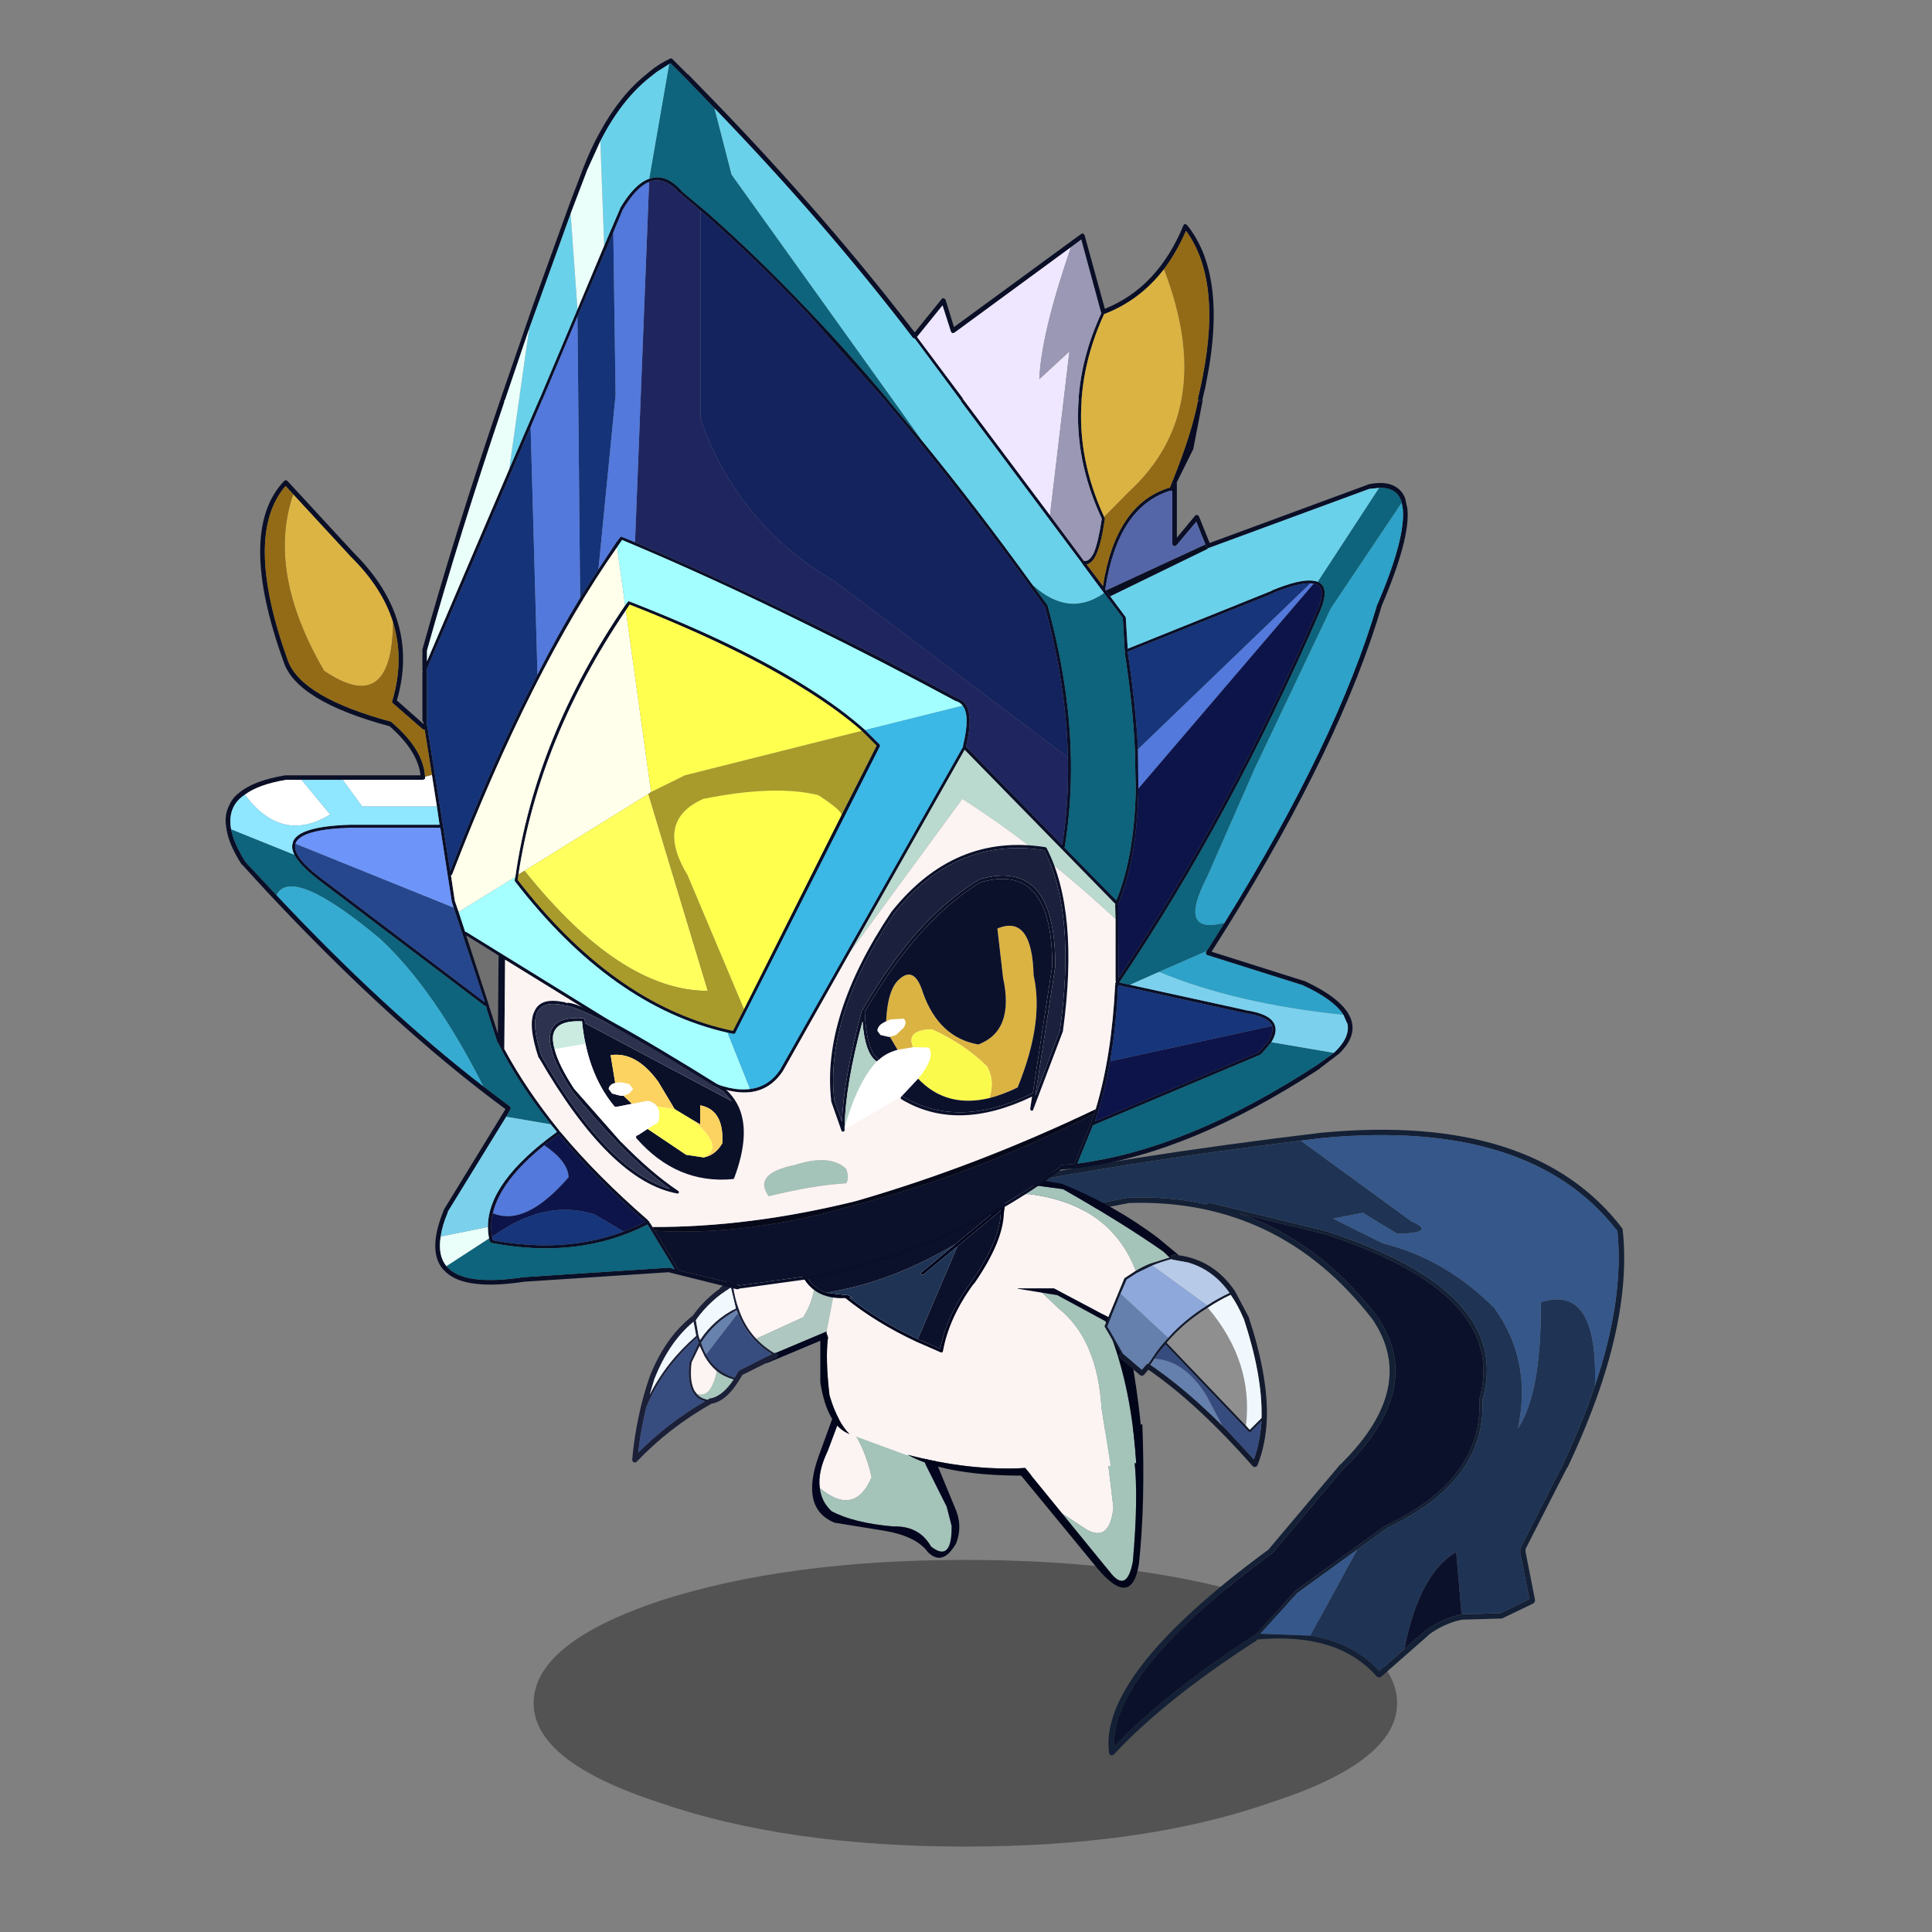 <svg xmlns:ffdec="https://www.free-decompiler.com/flash" xmlns:xlink="http://www.w3.org/1999/xlink" ffdec:objectType="frame" height="90" width="90" xmlns="http://www.w3.org/2000/svg"><rect width="100%" height="100%" fill="#808080" stroke="none"/><use ffdec:characterId="21" height="191.25" transform="matrix(.446 0 0 .445 8.332 2.714)" width="174.3" xlink:href="#a"/><defs><use ffdec:characterId="1" height="9.8" width="55.5" xlink:href="#b" id="j"/><use ffdec:characterId="3" height="82.3" width="87.9" xlink:href="#c" id="k"/><use ffdec:characterId="5" height="29.7" width="28.25" xlink:href="#d" id="l"/><use ffdec:characterId="7" height="21.05" width="19.3" xlink:href="#e" id="m"/><use ffdec:characterId="9" height="21.5" width="18.6" xlink:href="#f" id="n"/><use ffdec:characterId="11" height="36.9" width="42.25" xlink:href="#g" id="o"/><use ffdec:characterId="13" height="38.85" width="40.2" xlink:href="#h" id="p"/><use ffdec:characterId="15" height="170.2" width="155.1" xlink:href="#i" id="q"/><g id="a" transform="translate(-18.7 -6.1)"><use ffdec:characterId="2" height="9.8" transform="matrix(1.625 0 0 3.062 55.756 163.298)" width="55.5" xlink:href="#j"/><use ffdec:characterId="4" height="82.3" transform="translate(99.7 118.25) scale(.796)" width="87.9" xlink:href="#k"/><use ffdec:characterId="6" height="29.7" transform="translate(66.05 129.45) scale(.796)" width="28.25" xlink:href="#l"/><use ffdec:characterId="8" height="21.05" transform="translate(84.85 146.3) scale(.796)" width="19.3" xlink:href="#m"/><use ffdec:characterId="10" height="21.5" transform="translate(104.65 149.1) scale(.796)" width="18.6" xlink:href="#n"/><use ffdec:characterId="12" height="36.9" transform="translate(85.7 125.1) scale(.796)" width="42.25" xlink:href="#o"/><use ffdec:characterId="14" height="38.85" transform="translate(100.344 122.65) scale(.796)" width="40.2" xlink:href="#p"/><use ffdec:characterId="20" height="170.2" transform="translate(23.6 6.1) scale(.796)" width="155.1" xlink:href="#q"/></g><g id="c" fill-rule="evenodd"><path d="m6.5 12.15 16.3-3.2h.05q5.45-.2 10.3.9v-.1l.1-.1.15-.05 15.35 3.75q24.6 8 20.55 22.15.5 10.7-12.45 16.85l-4 2.9-7.85 5.7-4.85 5.35 6.55.25q5.65.9 9.05 4.65l3.3-2.9 2.7-2.35q2.2-1.65 4.8-2.2l5.1-.15q1.9-.95 3.8-1.85l-1.2-6.05v-.6l.05-.15 5.5-10.8q2.55-5.45 4.25-10.45Q87.9 22.25 87 13.35 75.65-1.45 48.35 1.1l-2.9.35q-23.5 2.9-42.95 6.8l-2.05.4-.3-.05L0 8.4l.05-.3q.1-.1.25-.15l1.6-.3Q22.75 3.45 48.25.4h.05Q76.1-2.2 87.65 13l.05.2q1 9.3-3.15 21.3-1.65 4.75-4.1 9.95h-.05l-5.45 10.7v.4l1.25 6.35-.05.2-.15.2-4.15 2h-.2l-5.05.15q-2.4.5-4.45 2.05h.05L55.95 72l-.25.05-.25-.1q-5.1-5.85-15.65-4.9l-.35.3h-.05Q27.6 75 20.9 82.2l-.2.1-.25-.05-.15-.25q-1.4-10.35 20.9-26.75l9.25-11v-.05l.4-.3h-.05q10.05-10 4.1-18.9Q42.65 9.05 22.95 9.65l-17.5 3.4-.3-.05-.15-.2q-.05-.15.05-.3l.25-.15 1.2-.2m42.15 1.6L37.3 11q10.5 3.6 18.2 13.6 6.35 9.3-4.2 19.8l-.05.05-.25.25h-.05l-9.2 11-.1.05q-21.05 15.5-20.7 25.4 6.65-7 18.05-14.4l.55-.35 5.2-5.75 11.85-8.6h.05Q69.4 46 68.9 35.45v-.05q3.85-13.75-20.25-21.65" fill="#142035"/><path d="m52.85 55.25 4-2.9Q69.8 46.2 69.3 35.5q4.05-14.15-20.55-22.15L33.4 9.6l-.15.05-.1.1v.1q-4.85-1.1-10.3-.9h-.05l-16.3 3.2-4-3.9q19.45-3.9 42.95-6.8l14.5 10.6q3.5 1.55-1.85 1.65l-4.5-2.75-3.9.75 6.5 3.25q8.15 2 14.65 8.5 5 6.95 3.1 15.85 3.1-4.7 3-16.6 7.55-2.45 7.1 11-1.7 5-4.25 10.45l-5.5 10.8-.05.15v.6l1.2 6.05q-1.9.9-3.8 1.85l-5.1.15-.7-8.2Q61 58.4 59.05 68.3l-3.3 2.9q-3.4-3.75-9.05-4.65l6.15-11.3" fill="#1f3454"/><path d="m45.45 1.45 2.9-.35Q75.65-1.45 87 13.35q.9 8.9-2.95 20.35.45-13.45-7.1-11 .1 11.9-3 16.6 1.9-8.9-3.1-15.85-6.5-6.5-14.65-8.5l-6.5-3.25 3.9-.75 4.5 2.75q5.35-.1 1.85-1.65l-14.5-10.6m1.25 65.1-6.55-.25L45 60.95l7.85-5.7-6.15 11.3" fill="#35578a"/><path d="M66.55 63.75q-2.6.55-4.8 2.2l-2.7 2.35q1.95-9.9 6.8-12.75l.7 8.2m-17.9-50q24.1 7.9 20.25 21.65v.05q.5 10.55-12.25 16.6h-.05l-11.85 8.6-5.2 5.75-.55.35q-11.4 7.4-18.05 14.4-.35-9.9 20.7-25.4l.1-.05 9.2-11H51l.25-.25.05-.05q10.55-10.5 4.2-19.8-7.7-10-18.2-13.6l11.35 2.75" fill="#0c112b"/></g><g id="d" fill-rule="evenodd"><path d="m11.95 7.5-.45-.7L19.6 0l1.05.4-8.7 7.1m16.15 3.85.15.85-10.6 4.45-.4-.7 8.4-3.55 2.45-1.05" fill="#03061f" fill-opacity=".988"/><path d="m20.65.4 1.3.5q3.7 4.55.5 9.7l-6.65 3.05-3.85-6.15 8.7-7.1" fill="#fef6f5"/><path d="m21.95.9 4.65 1.85-.2 7.25-.75 2.4-8.4 3.55-1.45-2.3 6.65-3.05q3.2-5.15-.5-9.7" fill="#aec7c0"/><path d="m26.6 2.75 1.5 8.6-2.45 1.05.75-2.4.2-7.25" fill="#a4c3b9"/><path d="m14.25 5.35.2.15v.3l-.2.2q-.5.2-1 .55.2 1.55.7 2.9 1.25 3.8 4.65 5.85h.3l.25.15v.25l-.2.25-4.5 2.25-.45.75q-1.6 2.6-3.45 3h-.1l.05-.05-.05.05Q4.8 25.15.6 29.6l-.15.1H.2l-.15-.15-.05-.2q.25-2.9.85-5.7Q1.4 21 2.3 18.4q2.05-5.2 5.65-8Q9.9 7.65 12.9 5.95l1.05-.6h.3m-.4 4.75-.15-.4q-2.85 1.45-4.65 4.25.25.85.65 1.55 1.25 2.3 3.75 3.05l.45-.8.15-.15 4.25-2.15q-3.1-1.95-4.45-5.35m-.25-.65-.65-2.75q-2.7 1.65-4.5 4.15l-.05.1-.05.05.35 2 .2.6q1.85-2.75 4.7-4.15m-2.5 8.25q-.95-.8-1.6-1.95l-.65-1.35-1.05 2.15q-.3 2.5.4 3.75l.3.4q.5.6 1.45.75l.05-.05q.1-.15.4-.15 1.5-.35 2.9-2.45-1.25-.35-2.2-1.1m-3.6-1.2.05-.05 1.15-2.5-.2-.65q-4.55 4.05-6.65 9.15l-.3 1.35q-.5 2.25-.75 4.6 3.85-3.9 8.75-6.75-.8-.2-1.25-.7l-.35-.5Q7.2 19.1 7.5 16.5m.9-3.45-.35-1.85q-3.2 2.65-5.1 7.45v-.05l-.65 2.2q2.15-4.3 6.1-7.75" fill="#1b2038"/><path d="M13.6 9.45q-2.85 1.4-4.7 4.15l-.2-.6-.35-2 .05-.05.05-.1q1.8-2.5 4.5-4.15l.65 2.75m-5.2 3.6Q4.45 16.5 2.3 20.8l.65-2.2v.05q1.9-4.8 5.1-7.45l.35 1.85" fill="#f1f9ff"/><path d="M13.85 10.1q1.35 3.4 4.45 5.35l-4.25 2.15-.15.15-.45.8q-2.5-.75-3.75-3.05l4.15-5.4M7.5 16.5q-.3 2.6.45 3.95l.35.5q.45.5 1.25.7Q4.65 24.5.8 28.4q.25-2.35.75-4.6l.3-1.35q2.1-5.1 6.65-9.15l.2.65-1.15 2.5-.05.05" fill="#374c7f"/><path d="M9.7 15.5q-.4-.7-.65-1.55 1.8-2.8 4.65-4.25l.15.4-4.15 5.4" fill="#6882ae"/><path d="M11.1 17.7q.95.75 2.2 1.1-1.4 2.1-2.9 2.45-.3 0-.4.15l-.05.05Q9 21.3 8.5 20.7q1.85.6 2.6-3" fill="#a8c7bd"/><path d="m8.5 20.7-.3-.4q-.7-1.25-.4-3.75l1.05-2.15.65 1.35q.65 1.15 1.6 1.95-.75 3.6-2.6 3" fill="#fcf4f3"/></g><g id="e" fill-rule="evenodd"><path d="M1 11.9Q.7 9.8 2.05 7l1.7-4.55q2.95 3 4.05 8.05-2.25 5.2-6.8 1.4" fill="#fcf4f3"/><path d="m3.75 2.45.8-2.2L12.6 2.6l2.3 6.25 2.75 5.5.65 2.55q.05 4.85-2.7 2.7-1.55-2.75-4.95-2.65-5.2-.45-8.1-2Q1.2 13.7 1 11.9q4.55 3.8 6.8-1.4-1.1-5.05-4.05-8.05" fill="#a4c3b9"/><path d="M3.75 2.45 2.05 7Q.7 9.8 1 11.9q.2 1.8 1.55 3.05 2.9 1.55 8.1 2 3.4-.1 4.95 2.65 2.75 2.15 2.7-2.7l-.65-2.55-2.75-5.5-2.3-6.25L14 3l4.7 11.4q1.1 2.4.2 4.75-1.75 3.1-3.7 1.2-1.55-2.15-5.85-2.85L2.9 16.45Q-1.6 14.55.85 7.7L3.65 0l.9.25-.8 2.2" fill="#04061f"/></g><g id="f" fill-rule="evenodd"><path d="M1.15 3.4 13.45 1l1.2 9.95q-.5 4.6-3.5 2.9L7.9 11.7 1.15 3.4" fill="#fcf4f3"/><path d="M13.45 1 17.1.25l.3 4.5q.55 4.8-.2 13.3-.75 4-2.75 1.7L7.9 11.7l3.25 2.15q3 1.7 3.5-2.9L13.45 1" fill="#a4c3b9"/><path d="M17.1.25 18.45 0q.4 10.45-.45 18.35-.95 5.95-5.45.6L0 3.65l1.15-.25 6.75 8.3 6.55 8.05q2 2.3 2.75-1.7.75-8.5.2-13.3l-.3-4.5" fill="#010519"/></g><g id="g" fill-rule="evenodd"><path d="M3.85 31.45Q2.3 29.9 1.3 26.65l-.1-.35q-.55-4.75-.2-7.5v-.1l-.2-.55L2.75 8 16.4 1.9l6.85 5.4 8.05 7.65q5.05 4.05 5.6 13.1l1.2 7.55-10.55 1.1-.65-.8q-7.35.4-15.45-1.75v.1l-7.6-2.8" fill="#fcf4f3"/><path d="m38.1 35.6-1.2-7.55q-.55-9.05-5.6-13.1L23.25 7.3 16.4 1.9 20.6 0l13.45 7.8.45.9 3.45 9.3q2.9 7.5 3.5 17.25l-3.35.35" fill="#a4c3b9"/><path d="m.8 18.15.2.55v.1q-.35 2.75.2 7.5l.1.35q1 3.25 2.55 4.8Q.9 30.35 0 24.65v-6q.55-.75.8-.5m10.65 16q8.1 2.15 15.45 1.75l.65.8.15.2h-1.25q-9.3 0-14.25-2.35l-.75-.4M34.5 8.7 40.75 21q1.7 9.75 1.45 14.1l-.75.15q-.6-9.75-3.5-17.25L34.5 8.7" fill="#010519"/></g><g id="h" fill-rule="evenodd"><path d="m19.1 13.05-1.45.95-.05.05-2.1 5.1-7.15-3.8H3.6q-11.4-5.2-5.5-12.4h6.95q10.65 1.3 14.05 10.1" fill="#fcf4f3" transform="translate(3.9)"/><path d="m23.55 11.3-2.55.8q-1 .4-1.9.95-3.4-8.8-14.05-10.1H-1.9l2.15-1.9 9.3 1.25q7.8 4.45 13.15 8.2l.85.8" fill="#a4c3b9" transform="translate(3.9)"/><path d="m24.75 11-.65-.1-.25.1q-.15.05-.15.25l-.15.05-.85-.8Q17.35 6.75 9.55 2.3L.25 1.05 0 0l9.4 1.6q6.9 2.8 12.65 7.15l2.7 2.25m-9.25 8.15-.25.6-6.45-3.5-5.2-.85v-.05h4.75l7.15 3.8" fill="#05071e" transform="translate(3.9)"/><path d="m23.55 11.3.15-.05q0-.2.15-.25l.25-.1.65.1q4.6.65 7.35 4.7l1.8 3.4q2.5 7.55 2.4 13.1-.1 3.6-1.25 6.45l-.15.15-.25.05-.2-.1q-7.3-8.3-13.7-12.7l-.6.7-.2.1-.25-.05-2.75-2.3-.15-.25.1-.25.15-.1-2-3.45-.05-.1v-.05l.25-.55.25-.6 2.1-5.1.05-.05 1.45-.95q.9-.55 1.9-.95l2.55-.8m4.9 6.3q1.35-.9 2.95-1.65-2.15-3.05-5.45-4l-1.9-.35-.2-.05-.05-.05q-1.35.35-2.55.85l-2.05 1-1.3.85-.8 1.85-1.75 4.3 2 3.5v.05l.05.05 2.5 2.1.55-.65.2-.15h.1l.55-.8q.7-1.1 1.55-2.05l.5-.55q2.15-2.4 5.1-4.25m2 15.8.6.6 3.55 3.85q.8-2.3 1-5.05l-1.45 1.45-.05.05H34l-.05-.05L23 22.75q-.8.85-1.45 1.85l-.55.8q4.5 3.05 9.45 8m-1.9-15.5q-3.15 1.95-5.4 4.6l10.4 10.9.5.55 1.55-1.55v-.2q.1-5.45-2.35-12.9v.05q-.75-1.8-1.7-3.15-1.6.75-3 1.7" fill="#131a2e" transform="translate(3.9)"/><path d="M21.25 12.35q1.2-.5 2.55-.85l.05.05.2.05 1.9.35q3.3.95 5.45 4-1.6.75-2.95 1.65l-7.2-5.25" fill="#b7cae8" transform="translate(3.9)"/><path d="m23.35 21.85-.5.55q-.85.95-1.55 2.05l-.55.8h-.1l-.2.15-.55.65-2.5-2.1-.05-.05v-.05l-2-3.5 1.75-4.3 6.25 5.8m7.1 11.55q-4.95-4.95-9.45-8l.55-.8q3.9.2 6.8 4.8l2.1 4" fill="#6580ac" transform="translate(3.9)"/><path d="M21.55 24.6q.65-1 1.45-1.85l10.95 11.5.05.05h.1l.05-.05 1.45-1.45q-.2 2.75-1 5.05L31.05 34l-.6-.6-2.1-4q-2.9-4.6-6.8-4.8" fill="#364b7e" transform="translate(3.9)"/><path d="m33.55 33.4-10.4-10.9q2.25-2.65 5.4-4.6 6 7.1 5 15.5" fill="#8f8f8f" transform="translate(3.9)"/><path d="M28.45 17.6q-2.95 1.85-5.1 4.25l-6.25-5.8.8-1.85 1.3-.85 2.05-1 7.2 5.25" fill="#8ea8db" transform="translate(3.9)"/><path d="M28.55 17.9q1.4-.95 3-1.7.95 1.35 1.7 3.15v-.05q2.45 7.45 2.35 12.9v.2l-1.55 1.55-.5-.55q1-8.4-5-15.5" fill="#f0f8fe" transform="translate(3.9)"/></g><g id="i" fill-rule="evenodd"><path d="m102.2 145.4.05-.65.1-.15.15-.05.1.1.05.15-.45 5.95v.45l-.1.65q-.1 3.8-3.9 9.3h-.05q-3.25 4.45-4.05 8.9l-.05.1-.1.05h-.1l-3.2-1.4q-5.25-2.45-9.35-5.75-5.45.25-6.5-5.55l-.05-.1-.05-.3.05-.15q.05-.1.15-.1l.15.05.05.15.05.2q.7 4.05 3.6 5.1l2.55.3h.05q.2-.05.8.25l.2.1-.1-.05h-.3l-.1.05.05.05q3.9 3.05 8.9 5.4l2.95 1.3q.85-4.45 4.1-8.85 3.9-5.6 3.85-9.4l-5.7 4.75-4.45 3.7-.15.05-.15-.05-.05-.15.1-.15 4.45-3.7 5.9-4.9.15-.3.4-5.35m-.55 5.65v.1l.05-.15.1-.05v-.05l-.1.05v.05l-.05.05" fill="#02061d"/><path d="m95.75 155.95-4.45 3.7-.1.15.05.15.15.05.15-.05 4.45-3.7-5.2 12.2q-5-2.35-8.9-5.4l.05-.1h.3l.1.05-.2-.1q-.6-.3-.8-.25h-.05l-2.55-.3q8.5-1.35 17-6.4" fill="#1f3454"/><path d="m102.2 145.4-.4 5.35-.15.3-5.9 4.9q-8.5 5.05-17 6.4-2.9-1.05-3.6-5.1l27.05-11.85M96 156.25l5.7-4.75q.05 3.8-3.85 9.4-3.25 4.4-4.1 8.85l-2.95-1.3 5.2-12.2" fill="#0c112b"/><path d="m151.35 56.5-1.4.15h.05l-21 7.75h-.2l-.15-.2-.1-.25-1.2-3-2.6 3.1-.15.1h-.2l-.15-.1-.05-.2V56.9h-.15l-.05-.05q-6.95 2.1-8.6 13l.1.15.55.75 2 2.7.05.1.25 4.1 18.85-7.6.05-.05.1-.05q3.55-1.45 5.25-1.25l.35.05.35.1q.85.35.9 1.4.05.9-.6 2.45-11.7 27.05-26.35 48.85l1.4.3 15.05 3.3.1.05h.1q3.25.5 3.75 1.95.35.95-.45 2.25l-1.25 1.5-.1.05-.1.1-22 9.3v.1l-2 4.9q14.45-1.85 31.5-13l2.15-1.55q2.1-1.95 1.8-3.75l-.55-1.25q-1.25-2-5.35-3.9l-12.5-3.95-.15-.1-.05-.15.05-.2.1-.15 2.3-3.65q14.75-23.85 20.05-41.9l.05-.05q3.65-8.6 3.3-12.45l-.15-.85q-.3-1.1-1.1-1.55-.75-.45-1.85-.4m-26.55-.75v7.3l2.4-2.9.15-.1.2.05.15.15 1.4 3.5 20.7-7.65.05-.05q2.35-.5 3.65.3.85.5 1.25 1.5l.3 1.4q.4 3.9-3.35 12.7-5.35 18.2-20.3 42.3l-1.7 2.7-.35.55 12.15 3.85h.05q5.75 2.7 6.25 5.6.35 1.95-1.7 3.95l-2.55 1.95h.05q-17.4 11.4-32.15 13.15l-1.75.15h-.1Q95.15 157 76.45 160.55l-9.05 1.25-.1.05-.2.05-9-2.25-18.95 1.25q-7.6 1.15-10.2-1.2l-.5-.5q-2-2.45.15-7.7v-.05l8.1-13.25q-14.95-11.05-31.35-28.65l-3.2-3.5H2.1q-1.8-2.8-2.05-4.95-.25-1.6.4-2.85.4-.95 1.3-1.65 1.9-1.6 6.05-2.3h17.75q-.35-3.2-4.05-6.45-12.2-3.3-13.9-8.45-6.2-17.2.05-23.8l.15-.1h.15l.15.1 8.75 9.5q8.7 8.7 5.6 19.35l3.5 3.1v-.2l-.05-.05-.1-.2v-6.3l.05-.15-.05-.15v-2.75Q30.05 62.45 36 45l.05-.1.05-.2 4.15-12.05L44.7 20.3l.45-1.25 1.75-4.6q1-2.6 2.2-4.75 2.65-4.85 6.1-7.6l.35-.3Q56.8.75 58.3.05l.15-.05.15.1 1.7 1.7.3.3h.05l3.5 3.6Q78.8 20.9 90.4 36.05l3.55-4.4q.05-.1.15-.1l.2.05.15.15 1.1 3.6 16.7-12.25.15-.05.2.05.1.2 2.65 9.65q6.95-2.8 10.3-10.95l.1-.15.2-.05.2.15Q131 28 129.1 40.15l-.1.6-.5 2.7-.1.35-.25 1.1-.15.15-.2.05-.2-.15-.05-.2.25-1.05q3.2-14.15-1.8-21-1.25 2.85-2.9 5.05-3.15 4.1-7.85 5.9-2.55 5.6-2.95 11.2v.2q-.55 7.6 2.95 15.25l.1.2v.1q-.45 3.15-1.1 4.6-.55 1.25-1.3 1.35l2.15 2.85q1.7-10.85 8.8-12.95l.3-.85h.05l-.05.1.05.1.15.15h.25l.15-.2v-.05.05m-5.05 40.3q-.15 9.05-2.55 14.95l-.1.1v.2l.05 9.65q14.5-21.65 26.1-48.4.6-1.45.55-2.3-.05-.75-.65-1.05l-.4-.1-.45-.05q-1.6-.05-4.8 1.25h-.05l-.1.1-19 7.65v.05q1.05 6.9 1.35 12.75l.05 5.2M46.15 33l3.5-8.35 2.1-4.9v-.05q1.9-3.2 3.8-3.85l.2-.05q2-.65 4.05 1.6v.05l2.5 2.1.9.75q6.4 5.65 13.2 12.8 5.1 5.35 10.35 11.6l.05.1.05.05 4.4 5.3Q98.4 58.9 105.9 69.3l1.95 2.65V72q2.9 10.6 3.05 20.2.1 5.95-.8 11.5l-.05.1 6.8 6.95q2.35-5.75 2.55-14.45l-.1-5.1q-.25-5.95-1.35-13.05L118 78l-.05-.05-.25-4.35-2.45-3.25-2.85-3.85-.05-.1L96.5 45.15l-.05-.15-.05-.05-6-8.1h-.1l-.15-.1q-11.5-15.1-26.05-30.2L60.2 2.5l-.7-.7L58.35.65l-.15.1-1.65 1.05-.95.75q-3.7 2.95-6.45 8.35l-1.7 3.75-2.15 5.65-.05.15L39.8 35.6l-3.15 9.3-.1.15v.15q-5.9 17.45-10.15 32.7v1.4L37.2 54l3.9-9.05.05-.1.05-.1L46.15 33m0 .95-4.6 10.95-.1.1v.1L40 48.5 26.4 80.3v.2l-.05.15.05.15v6.3l-.05.2 3.1 19.6Q35 92.4 40.9 81.05q2.75-5.4 5.6-10.1l2.4-3.75 2.35-3.55.5-.65.1-.1.15.05 1.7.7q11 4.7 22.8 10.5 9.5 4.6 19.45 10 .75.25 1.15.85 1 1.55.05 5.45v.1l12.6 12.9q.9-5.55.75-11.5-.2-9.4-3-19.75l-2.15-3q-9.7-13.35-18.8-24.1l-.05-.1-.05-.05-10.05-11.3q-7.1-7.5-13.8-13.35l-.3-.25-2.75-2.35h-.05q-1.8-2.05-3.65-1.55l-.3.15h-.1q-1.65.75-3.35 3.6l-1.25 3-4.7 11.05m-37.3 23.4-1-1.1q-5.6 6.5.3 22.95 1.75 4.85 13.55 8.05l.1.1q4.15 3.55 4.35 7.15v.25l-.15.1-.15.05H7.9q-3.6.6-5.4 1.95-1.05.7-1.5 1.65-.6 1.25-.3 2.9.35 1.85 1.9 4.3l4.05 4.35q14.1 15.05 27.15 25.15l3.5 2.65.1.2-.05.2-.55.95-7.7 12.55h.05q-.75 1.75-.95 3.2-.4 2.5.75 3.9l.4.4q2.5 2.15 9.7 1.05l19.1-1.25h.1l.65.2-3.55-5.85h-.05q-9 4.6-20.45 2.4l-.1-.05-.1-.1-.1-.45q-.15-.75-.15-1.5-.05-5.9 9.05-12.5l-.8-1q-3.6-4.55-6.1-9.1l-.85-1.65h-.05l-1.45-4.5v-.15l-.05-.1v-.05h-.05l-.15-.05-21.2-16.1Q9.8 106.3 9 104.75q-.45-.9-.2-1.6l.05-.2q.9-1.95 7.5-2.15h11.7l-.35-2.4-.65-4.15-.95-5.95-.25-.05-3.95-3.45-.1-.15.05-.15q1.6-5.4.1-10.3-1.4-4.55-5.55-8.65l-7.55-8.2m102.05-32.5L95.6 36.1l-.2.05-.15-.05-.1-.15-1.1-3.45-3.35 4.15 6 8.05.05.15.05.05 11.35 15.2 4.45 6q.7.15 1.3-1.05.6-1.45 1.05-4.5-3.6-7.75-3.05-15.55l.05-.1-.05-.1q.4-5.65 3-11.3l-.05-.05-2.6-9.6-1.35 1m-14.2 60.3q-.35-.45-.85-.6h-.05q-10-5.4-19.5-10.05Q63.7 68.25 52 63.35l-.65.95q-11.3 16.15-21.65 43.05l-.1.1h-.05l.5 3.35.5 1.45.85 2.6.15.05 31.2 19.3q3.5 1.7 6.05 1.35 2.45-.3 3.95-2.55l23.9-42.3.05-.05v-.05l.05-.15v-.1q.95-3.9-.05-5.2m-44.3-13.2.35-.45.1-.1.15.05q14.6 5.7 23.5 11.4 4.35 2.75 7.4 5.5l1.9 1.9.05.1v.1l-19 37.75-.1.1h-.15l-.75-.15q-15.25-3.45-27.9-19.9l-.05-.15.1-.45q2.6-18.35 14.4-35.7m31.05 16.5q-2.95-2.6-7.15-5.25-8.85-5.65-23.3-11.35l-.5.75q-11.4 16.9-14.1 34.75l-.1.7q12.45 16.15 27.35 19.65l.9.2 1.45-2.85L80.8 99.5l4.6-9.1-1.95-1.95m33.3 24.75-.05-1.9.05-.05-19.8-20.3-15 26.55-8.85 15.7q-1.6 2.4-4.15 2.75-2.65.35-6.35-1.4h-.05l-25.9-16-.1 11.75q2.85 5.3 7.2 10.7l.05.1.05.05.05.05.1.1q4.75 5.7 11.4 11.5l.05.1.15.1v.15l.1.05.3.5.3.5 3.15 5.2 7.8 1.9.1.1 9.05-1.25q18.6-3.5 32.95-14.3l.1-.2.2-.1 1.7-.15 2.05-5.1.05-.1.05-.1.05-.1v-.1l.4-1.1.2-.6q2.1-7 2.55-16.35l.05-.1-.05-.1.05-.1.05-.1-.05-.15v-8.1m20.55 14.05q-.55-1.25-3.45-1.65l-.1-.05h-.15l-16.5-3.65q-.25 5.35-1.05 10-.65 3.75-1.7 7v.05l-.3.85 21.55-9.1h.05v-.1l1.1-1.3q.8-1.2.55-2.05M52.2 154.3l2.85-1.25q-6.6-5.8-11.35-11.5v-.05l-1.9 1.45q-5.75 4.65-6.75 8.95-.4 1.55-.1 3.1l.1.45q9.45 1.75 17.15-1.15m-22.3-42.6-.25-.8-1.5-9.7h-11.8q-6.3.2-7.15 1.95l-.05.15q-.2.7.4 1.65.85 1.35 3.45 3.25l21 15.95-4.1-12.45m4.7 13.1 1.1 3.45.1-10.25-4.25-2.65 3 9.25v.1l.05.1" fill="#0a0f27"/><path d="m62.3 20.05.3.25q6.7 5.85 13.8 13.35l10.05 11.3.05.05.05.1q9.1 10.75 18.8 24.1l2.15 3q2.8 10.35 3 19.75L80.05 68.9Q67.1 61.3 62.3 47.4V20.05" fill="#14225e"/><path d="m55.55 16.3.3-.15q1.85-.5 3.65 1.55h.05l2.75 2.35V47.4q4.8 13.9 17.75 21.5l30.45 23.05q.15 5.95-.75 11.5l-12.6-12.9v-.1q.95-3.9-.05-5.45-.4-.6-1.15-.85-9.95-5.4-19.45-10-11.8-5.8-22.8-10.5l1.85-47.35" fill="#1f265f"/><path d="m46.15 33.95 4.7-11.05.3 21.4-2.25 22.9-2.4 3.75-.35-37m-5.25 47.1Q35 92.4 29.45 106.9l-3.1-19.6.05-.2v-6.3l-.05-.15.05-.15v-.2L40 48.5l.9 32.55" fill="#153378"/><path d="m119.75 96.05-.05-5.2 22.6-21.8.45.05-23 26.95M40 48.5l1.45-3.4V45l.1-.1 4.6-10.95.35 37q-2.85 4.7-5.6 10.1L40 48.5m10.85-25.6 1.25-3q1.7-2.85 3.35-3.6h.1L53.7 63.65l-1.7-.7-.15-.05-.1.1-.5.65-2.35 3.55 2.25-22.9-.3-21.4M41.8 142.95q3.1 2.1 3.2 4.2-5.65 6.55-9.95 4.75 1-4.3 6.75-8.95" fill="#5279db"/><path d="m129 64.4 21-7.75h-.05l1.4-.15-8.05 12.35-.35-.1-.35-.05q-1.7-.2-5.25 1.25l-.1.05-.05.05-18.85 7.6-.25-4.1-.05-.1-2-2.7 12.8-6.25.15-.1M45.25 20.45l.9 12.55-4.95 11.75-.05.1-.05.1L37.2 54l2.6-18.4 5.45-15.15m4.4 4.2-.5-13.75q2.75-5.4 6.45-8.35l.95-.75L58.2.75l-2.6 15-.05.1q-1.9.65-3.8 3.85v.05l-2.1 4.9M64.1 6.55q14.55 15.1 26.05 30.2l.15.1h.1l6 8.1.05.05.05.15 15.85 21.25.05.1 2.85 3.85q-4.65 3.25-9.35-1.05-7.5-10.4-14.65-19.15L66.35 15.3 64.1 6.55" fill="#6ad1ea"/><path d="M151.35 56.5q1.1-.05 1.85.4.8.45 1.1 1.55l-9.3 13.9-10 21.1-6.25 14.25q-3.95 7.65 2.3 6l-2.3 3.65-.15.1-6.15 2.7-3.8 1.7-1.4-.3q14.65-21.8 26.35-48.85.65-1.55.6-2.45-.05-1.05-.9-1.4l8.05-12.35m-5.95 74.3-2.15 1.55q-17.05 11.15-31.5 13l2-4.9v-.1l22-9.3.1-.1.1-.05 1.25-1.5 8.2 1.4M9 104.75q.8 1.55 3.75 3.75l21.2 16.1.15.05h.05v.05l.05.1v.15l1.45 4.5h.05l.85 1.65q2.5 4.55 6.1 9.1l-5.85-1 .55-.95.05-.2-.1-.2-3.5-2.65q-6.5-12.85-13.55-19.4-11.6-9.7-13.6-5.75L2.6 105.7q-1.55-2.45-1.9-4.3l8.3 3.35m25.55 50.45.1.45.1.1.1.05q11.45 2.2 20.45-2.4h.05l3.55 5.85-.65-.2h-.1l-19.1 1.25q-7.2 1.1-9.7-1.05l-.4-.4 5.6-3.65M58.2.75l.15-.1L59.5 1.8l.7.7 3.9 4.05 2.25 8.75 24.9 34.85-4.4-5.3-.05-.05-.05-.1Q81.5 38.45 76.4 33.1q-6.8-7.15-13.2-12.8l-.9-.75-2.5-2.1v-.05q-2.05-2.25-4.05-1.6l-.15-.05 2.6-15m57.05 69.6 2.45 3.25.25 4.35.05.05-.05.15q1.1 7.1 1.35 13.05l.1 5.1q-.2 8.7-2.55 14.45l-6.8-6.95.05-.1q.9-5.55.8-11.5-.15-9.6-3.05-20.2v-.05l-1.95-2.65q4.7 4.3 9.35 1.05" fill="#0d647c"/><path d="m46.15 33-.9-12.55.05-.15 2.15-5.65 1.7-3.75.5 13.75-3.5 8.35m-6.35 2.6L37.2 54 26.4 79.3v-1.4q4.25-15.25 10.15-32.7v-.15l.1-.15 3.15-9.3m-5.4 118.1q0 .75.15 1.5l-5.6 3.65q-1.15-1.4-.75-3.9l6.2-1.25" fill="#eafefa"/><path d="m8.85 57.35 7.55 8.2q4.15 4.1 5.55 8.65-.15 12.4-9.05 6.35-7.55-13-4.05-23.2" fill="#dcb444"/><path d="M124.25 55.6h-.05l-.3.85q-7.1 2.1-8.8 12.95l-2.15-2.85q.75-.1 1.3-1.35.65-1.45 1.1-4.6v-.1l-.1-.2 3.2-3.25q11.75-10.8 4.65-29.3 1.65-2.2 2.9-5.05 5 6.85 1.8 21l-.25 1.05.05.2q-.8 4.3-3.35 10.65m-98.1 38.9q-.2-3.6-4.35-7.15l-.1-.1Q9.9 84.05 8.15 79.2q-5.9-16.45-.3-22.95l1 1.1q-3.5 10.2 4.05 23.2 8.9 6.05 9.05-6.35 1.5 4.9-.1 10.3l-.05.15.1.15 3.95 3.45.25.05.95 5.95-.9.25" fill="#936b16"/><path d="m27.05 94.25.65 4.15h-9.8l-2.55-3.5h10.5l.15-.05.15-.1v-.25l.9-.25M2.5 96.85q1.8-1.35 5.4-1.95h2.05l3.75 4.55q-6.35 3.9-11.2-2.6" fill="#fff"/><path d="m27.7 98.4.35 2.4h-11.7q-6.6.2-7.5 2.15l-.05.2q-.25.7.2 1.6L.7 101.4q-.3-1.65.3-2.9.45-.95 1.5-1.65 4.85 6.5 11.2 2.6L9.95 94.9h5.4l2.55 3.5h9.8" fill="#8fe6ff"/><path d="M33.8 135.2q-13.05-10.1-27.15-25.15 2-3.95 13.6 5.75 7.05 6.55 13.55 19.4" fill="#36abd1"/><path d="m29.9 111.7 4.1 12.45-21-15.95q-2.6-1.9-3.45-3.25-.6-.95-.4-1.65l20.75 8.4" fill="#26478e"/><path d="m9.15 103.3.05-.15q.85-1.75 7.15-1.95h11.8l1.5 9.7.25.8-20.75-8.4" fill="#6d95f9"/><path d="M68.8 135.55q-2.55.35-6.05-1.35l-31.2-19.3-.15-.05-.85-2.6 7.45-4.6-.1.45.05.15q12.65 16.45 27.9 19.9l2.95 7.4" fill="#a5ffff"/><path d="m30.55 112.25-.5-1.45-.5-3.35h.05l.1-.1q10.35-26.9 21.65-43.05l1.05 7.65Q40.6 89.3 38 107.65l-7.45 4.6m7.85-4.9Q41.1 89.5 52.5 72.6l3.3 23.9-.35.25-16.25 10.1-.8.5" fill="#ffffec"/><path d="m55.45 96.75 7.8 25.9q-11.45 0-24.05-15.8l16.25-10.1" fill="#ffff5e"/><path d="m83.45 88.45 1.95 1.95-4.6 9.1q0-.6-3.05-2.6-5.7-1.4-15.1.5-6.4 2.85-2.05 10.05l7.4 17.6-1.45 2.85-.9-.2q-14.9-3.5-27.35-19.65l.1-.7.8-.5q12.6 15.8 24.05 15.8l-7.8-25.9.35-.25 4.45-2.2 23.2-5.85" fill="#a89a2b"/><path d="m52.5 72.6.5-.75q14.45 5.7 23.3 11.35 4.2 2.65 7.15 5.25l-23.2 5.85-4.45 2.2-3.3-23.9" fill="#ffff4f"/><path d="M80.8 99.5 68 125.05l-7.4-17.6q-4.35-7.2 2.05-10.05 9.4-1.9 15.1-.5 3.05 2 3.05 2.6" fill="#ffff4e"/><path d="m51.35 64.3.65-.95q11.7 4.9 24.3 11.15 9.5 4.65 19.5 10.05h.05q.5.15.85.6l-12.8 3.2q-3.05-2.75-7.4-5.5-8.9-5.7-23.5-11.4l-.15-.05-.1.1-.35.45-1.05-7.65" fill="#a3ffff"/><path d="M96.7 85.15q1 1.3.05 5.2v.1l-.05.15v.05l-.05.05-23.9 42.3q-1.5 2.25-3.95 2.55l-2.95-7.4.75.15h.15l.1-.1 19-37.75v-.1l-.05-.1-1.9-1.9 12.8-3.2" fill="#3bb8e6"/><path d="M81.4 147.95q-4.25.25-10.15 1.7-2.15-2.95 3.4-4.1 4.65-1.5 6.75.5.4 1.1.1 1.75l-.1.15" fill="#a4c3b9"/><path d="m142.75 69.1.4.1q.6.3.65 1.05.05.85-.55 2.3-11.6 26.75-26.1 48.4l-.05-9.65v-.2l.1-.1q2.4-5.9 2.55-14.95l23-26.95m-5.45 58.15q.25.85-.55 2.05l-1.1 1.3-.05.1-21.55 9.1.3-.85v-.05q1.05-3.25 1.7-7l21.25-4.65m-95.5 15.7 1.9-1.45v.05q4.75 5.7 11.35 11.5l-2.85 1.25-3.8-2.25q-6.5-2.1-13.45 2.95-.3-1.55.1-3.1 4.3 1.8 9.95-4.75-.1-2.1-3.2-4.2" fill="#0d144a"/><path d="M119.7 90.85q-.3-5.85-1.35-12.75v-.05l19-7.65.1-.1h.05q3.2-1.3 4.8-1.25l-22.6 21.8m-3.65 41.05q.8-4.65 1.05-10l16.5 3.65h.15l.1.05q2.9.4 3.45 1.65l-21.25 4.65M34.95 155q6.95-5.05 13.45-2.95l3.8 2.25q-7.7 2.9-17.15 1.15l-.1-.45" fill="#16357a"/><path d="m42.65 140.2.8 1q-9.1 6.6-9.05 12.5l-6.2 1.25q.2-1.45.95-3.2h-.05l7.7-12.55 5.85 1" fill="#7bd1ec"/><path d="m113.95 138.8-.4 1.1v.1l-.05.1-.05.1-.05.1-2.05 5.1-1.7.15-.2.1-.1.2Q95 156.65 76.4 160.15l-9.05 1.25-.1-.1-7.8-1.9-3.15-5.2q12.2.7 25.95-3.3 16.35-4.25 31.7-12.1" fill="#0c112b"/><path d="m114.15 138.2-.2.6q-15.35 7.85-31.7 12.1-13.75 4-25.95 3.3l-.3-.5q12.7.05 26.65-3.4 15.75-4.55 31.5-12.1" fill="#060919"/><path d="M108.15 60.1 96.8 44.9l-.05-.05-.05-.15-6-8.05 3.35-4.15 1.1 3.45.1.15.15.05.2-.05 15.3-11.25Q107 36.2 106.75 42.2l3.95-3.65-2.55 21.55" fill="#eee7ff"/><path d="m110.9 24.85 1.35-1 2.6 9.6.05.05q-2.6 5.65-3 11.3l.05.1-.05.1q-.55 7.8 3.05 15.55-.45 3.05-1.05 4.5-.6 1.2-1.3 1.05l-4.45-6 2.55-21.55-3.95 3.65q.25-6 4.15-17.35" fill="#9a98b4"/><path d="M115.25 60.3q-3.5-7.65-2.95-15.25v-.2q.4-5.6 2.95-11.2 4.7-1.8 7.85-5.9 7.1 18.5-4.65 29.3l-3.2 3.25" fill="#dbb343"/><path d="M124.8 55.75v-.05.05l-.15.2h-.25l-.15-.15-.05-.1.05-.1q2.55-6.35 3.35-10.65l.2.15.2-.05.15-.15h.05l-1.25 6.5-2.15 4.35" fill="#080b22"/><path d="m115.5 70-.1-.15q1.65-10.9 8.6-13l.05.05h.15v6.95l.05.2.15.1h.2l.15-.1 2.6-3.1 1.2 3L115.5 70" fill="#5566a8"/><path d="m116.05 70.75-.55-.75 13.05-6.05.1.25.15.2.05.1-12.8 6.25" fill="#090e21"/><path d="m154.3 58.45.15.85q.35 3.85-3.3 12.45l-.05.05q-5.3 18.05-20.05 41.9-6.25 1.65-2.3-6L135 93.45l10-21.1 9.3-13.9m-25.65 59.05-.05.2.05.15.15.1 12.5 3.95q4.1 1.9 5.35 3.9-14.1-1.45-24.2-5.65l6.15-2.7.05.05" fill="#2ea2c8"/><path d="m146.65 125.8.55 1.25q.3 1.8-1.8 3.75l-8.2-1.4q.8-1.3.45-2.25-.5-1.45-3.75-1.95l-.2-.05-15.05-3.3 3.8-1.7q10.1 4.2 24.2 5.65" fill="#7bd1ed"/><path d="m81.95 117.5 15-26.55 19.8 20.3-.05.05.05 1.9q-10.05-9.35-20.1-15.8l-14.7 20.1" fill="#bad9cf"/><path d="M116.75 113.2v8.1l.05.15-.05.1-.05.1.05.1-.05.1q-.45 9.35-2.55 16.35-15.75 7.55-31.5 12.1-13.95 3.45-26.65 3.4l-.3-.5-.1-.05V153l-.15-.1-.05-.1Q48.75 147 44 141.3l-.1-.1-.05-.05-.05-.05-.05-.1q-4.35-5.4-7.2-10.7l.1-11.75 25.9 16h.05q3.7 1.75 6.35 1.4 2.55-.35 4.15-2.75l8.85-15.7 14.7-20.1q10.05 6.45 20.1 15.8M81.5 147.8q.3-.65-.1-1.75-2.1-2-6.75-.5-5.55 1.15-3.4 4.1 5.9-1.45 10.15-1.7l.1-.15" fill="#fcf4f3"/><path d="m34.55 124.6-3-9.25L35.8 118l-.1 10.25-1.1-3.45-.05-.2" fill="#292929" fill-opacity=".169"/><path d="m52.2 136.45 1.1 1.05-2 .4v-.05l-.1.05h-.05l-.15-.05q-2.8-3.4-3.8-8.25-.3-1.35-.45-2.9v-.05h-.45q-3-.05-3.35 1.85-.1.75.2 1.8.5 2.05 2.55 5.2l6.15 7q4 4.1 7.5 6.45l.1.1v.15l-.1.1h-.1q-8.8-1.6-18.15-17.85h-.05q-1.45-4.35-.55-6.1.75-1.75 3.4-1.3l.65.1.05.05.1.05q1.8-.6 20.8 11.3h.05q.95.85 1.55 1.95l.2.4q1.6 3.55-.6 9.4l-.05.05-.1.05q-7.35.7-12.65-5.35l-.05-.05-.05-.15.1-.15.05-.05h.1l1.3-.85 5.05 3.4 2.3.35q1.5-.25 2.45-1.85.25-4.4-2.9-5v2.5l-.95-.55-2.4-1.45-2.15-3.6q-2.9-4-6.25-3.5l.6 3.65-.4.15q-.45.3-.45.65l.45.6 1.15.3h.35m-5.15-10.15.05.15.05.45 19.25 10.25-1.1-1.25q-17.7-11.1-20.85-11.35-2.85-.65-3.6.95-.75 1.7.6 5.8v-.05q8.65 15.1 16.85 17.45-3.3-2.35-6.9-6.1-2.9-3-6.05-6.85v-.05q-2.1-3.2-2.6-5.3-.35-1.15-.2-1.95.35-2.5 4.4-2.2l.1.05m59.25 9.95 3.15-8.4q2.15-15.4-2.05-23.7-11.65-1.85-19.7 8.3-9.1 13.6-7.85 24.6l1 2.8q.25-5.85 2.6-14.55l.05-.05q6.9-12.1 15.3-17.2l.05-.05q5-1.5 7.55 1.4 2.45 2.85 2.45 9.95v.05l-2.6 16.85v.15l.05-.15m-25.1 4.6v.1l-.05.15-.1.05h-.15l-.1-.1-1.35-3.85v-.05q-1.3-11.15 7.9-24.9 8.25-10.4 20.2-8.5l.1.05.05.05q4.3 8.4 2.15 24.05v.05l-3.9 10.3v.05l-.1.1h-.15l-.1-.1-.05-.1.25-1.65q-9.85 4.75-17.15.35l-.1-.15.05-.15v-.05l.1-.05.15.05q7.25 4.35 17.05-.45l2.55-16.75q0-6.95-2.4-9.65-2.35-2.7-7.1-1.3-8.25 5.1-15.1 17 .2 4.95 1.7 6.15l.05.15v.1l-.05.05-.1.05-.15-.05q-1.45-1.1-1.75-5.2-2.25 8.4-2.35 13.95v.25" fill="#0b1029"/><path d="m51.1 134.75.75-.1 1.1.25.5.65-.5.6-.75.3h-.35l-1.15-.3-.45-.6q0-.35.45-.65l.4-.15m2.2 2.75 2.1-.4q.85.2 1.2.75.5.75.15 2.1l-1.4.85-1.3.85h-.1l-.05.05-.1.15.05.15.05.05-2.05.45-6.15-7q-2.05-3.15-2.55-5.2l4.05-.7q1 4.85 3.8 8.25l.15.05h.15l2-.4m27.9 3.35v-.25q1.7-6 4.25-8.7l.1-.05.05-.05.05-.05q1-.95 2.5-1.35l2.05-.35 2.05.05q.9 1.3-1.4 4.1l-2.15 2.3-.1.05-7.4 4.3m5.95-12.15h-.2l-1.05-.25-.4-.55q0-.35.3-.7.2-.25.85-.55.25-.15.65-.25l1.65-.1q.5.4 0 1.2l-1 .95-.8.25" fill="#fff"/><path d="m52.2 136.45.75-.3.5-.6-.5-.65-1.1-.25-.75.1-.6-3.65q3.35-.5 6.25 3.5l2.15 3.6-2.3-.35q-.35-.55-1.2-.75l-2.1.4-1.1-1.05m10.5 8.1q2.85-1.3-1.4-4.9l.95.55v-2.5q3.15.6 2.9 5-.95 1.6-2.45 1.85" fill="#fcd360"/><path d="m56.6 137.85 2.3.35 2.4 1.45q4.25 3.6 1.4 4.9l-2.3-.35-5.05-3.4 1.4-.85q.35-1.35-.15-2.1" fill="#ffff58"/><path d="M43.15 130.3q-.3-1.05-.2-1.8.35-1.9 3.35-1.85h.45v.05q.15 1.55.45 2.9l-4.05.7" fill="#cbebe1"/><path d="m47.05 126.3-.1-.05q-4.05-.3-4.4 2.2-.15.8.2 1.95.5 2.1 2.6 5.3v.05q3.15 3.85 6.05 6.85 3.6 3.75 6.9 6.1-8.2-2.35-16.85-17.45v.05q-1.35-4.1-.6-5.8.75-1.6 3.6-.95 3.15.25 20.85 11.35l1.1 1.25-19.25-10.25-.05-.45-.05-.15m7 15.35H54h.05" fill="#2d324f"/><path d="M81.2 140.6q.1-5.55 2.35-13.95.3 4.1 1.75 5.2l.15.05q-2.55 2.7-4.25 8.7" fill="#b2d1c7"/><path d="m106.25 136.25 2.6-16.85v-.05q0-7.1-2.45-9.95-2.55-2.9-7.55-1.4l-.05.05q-8.4 5.1-15.3 17.2l-.05.05q-2.35 8.7-2.6 14.55l-1-2.8q-1.25-11 7.85-24.6 8.05-10.15 19.7-8.3 4.2 8.3 2.05 23.7l-3.15 8.4h-.05" fill="#1b203c"/><path d="M86.65 126.65q.2-4.25 1.75-5.55 2-1.8 3.1 1.85 2.1 5.85 7.25 6.75 4.75-1.8 3.25-8.75l-.75-6.5q4.55-1.9 4.75 6.15 1.4 6.15-2.1 14.75-1.95.95-3.7 1.4.75-2.25-.3-4.15-2.95-2.95-7.25-4.9-3.45.1-2.45 2.35l-2.05.35-1-1.7.8-.25 1-.95q.5-.8 0-1.2l-1.65.1q-.4.1-.65.25" fill="#dbb343"/><path d="M100.2 136.75q-5.65 1.35-9.35-2.55 2.3-2.8 1.4-4.1l-2.05-.05q-1-2.25 2.45-2.35 4.3 1.95 7.25 4.9 1.05 1.9.3 4.15" fill="#fafa4d"/><path d="m85.6 131.7-.05-.15q-1.5-1.2-1.7-6.15 6.85-11.9 15.1-17 4.75-1.4 7.1 1.3 2.4 2.7 2.4 9.65l-2.55 16.75q-9.8 4.8-17.05.45l-.15-.05 2.15-2.3q3.7 3.9 9.35 2.55 1.75-.45 3.7-1.4 3.5-8.6 2.1-14.75-.2-8.05-4.75-6.15l.75 6.5q1.5 6.95-3.25 8.75-5.15-.9-7.25-6.75-1.1-3.65-3.1-1.85-1.55 1.3-1.75 5.55-.65.3-.85.55-.3.35-.3.7l.4.55 1.05.25h.2l1 1.7q-1.5.4-2.5 1.35l-.05-.05" fill="#0c112b"/></g><path d="M27.75 0q0 2-8.15 3.4Q11.5 4.9 0 4.9q-11.5 0-19.65-1.5-8.1-1.4-8.1-3.4 0-2.05 8.1-3.5Q-11.5-4.9 0-4.9q11.5 0 19.6 1.4 8.15 1.45 8.15 3.5" fill-opacity=".349" fill-rule="evenodd" transform="translate(27.75 4.9)" id="b"/></defs></svg>